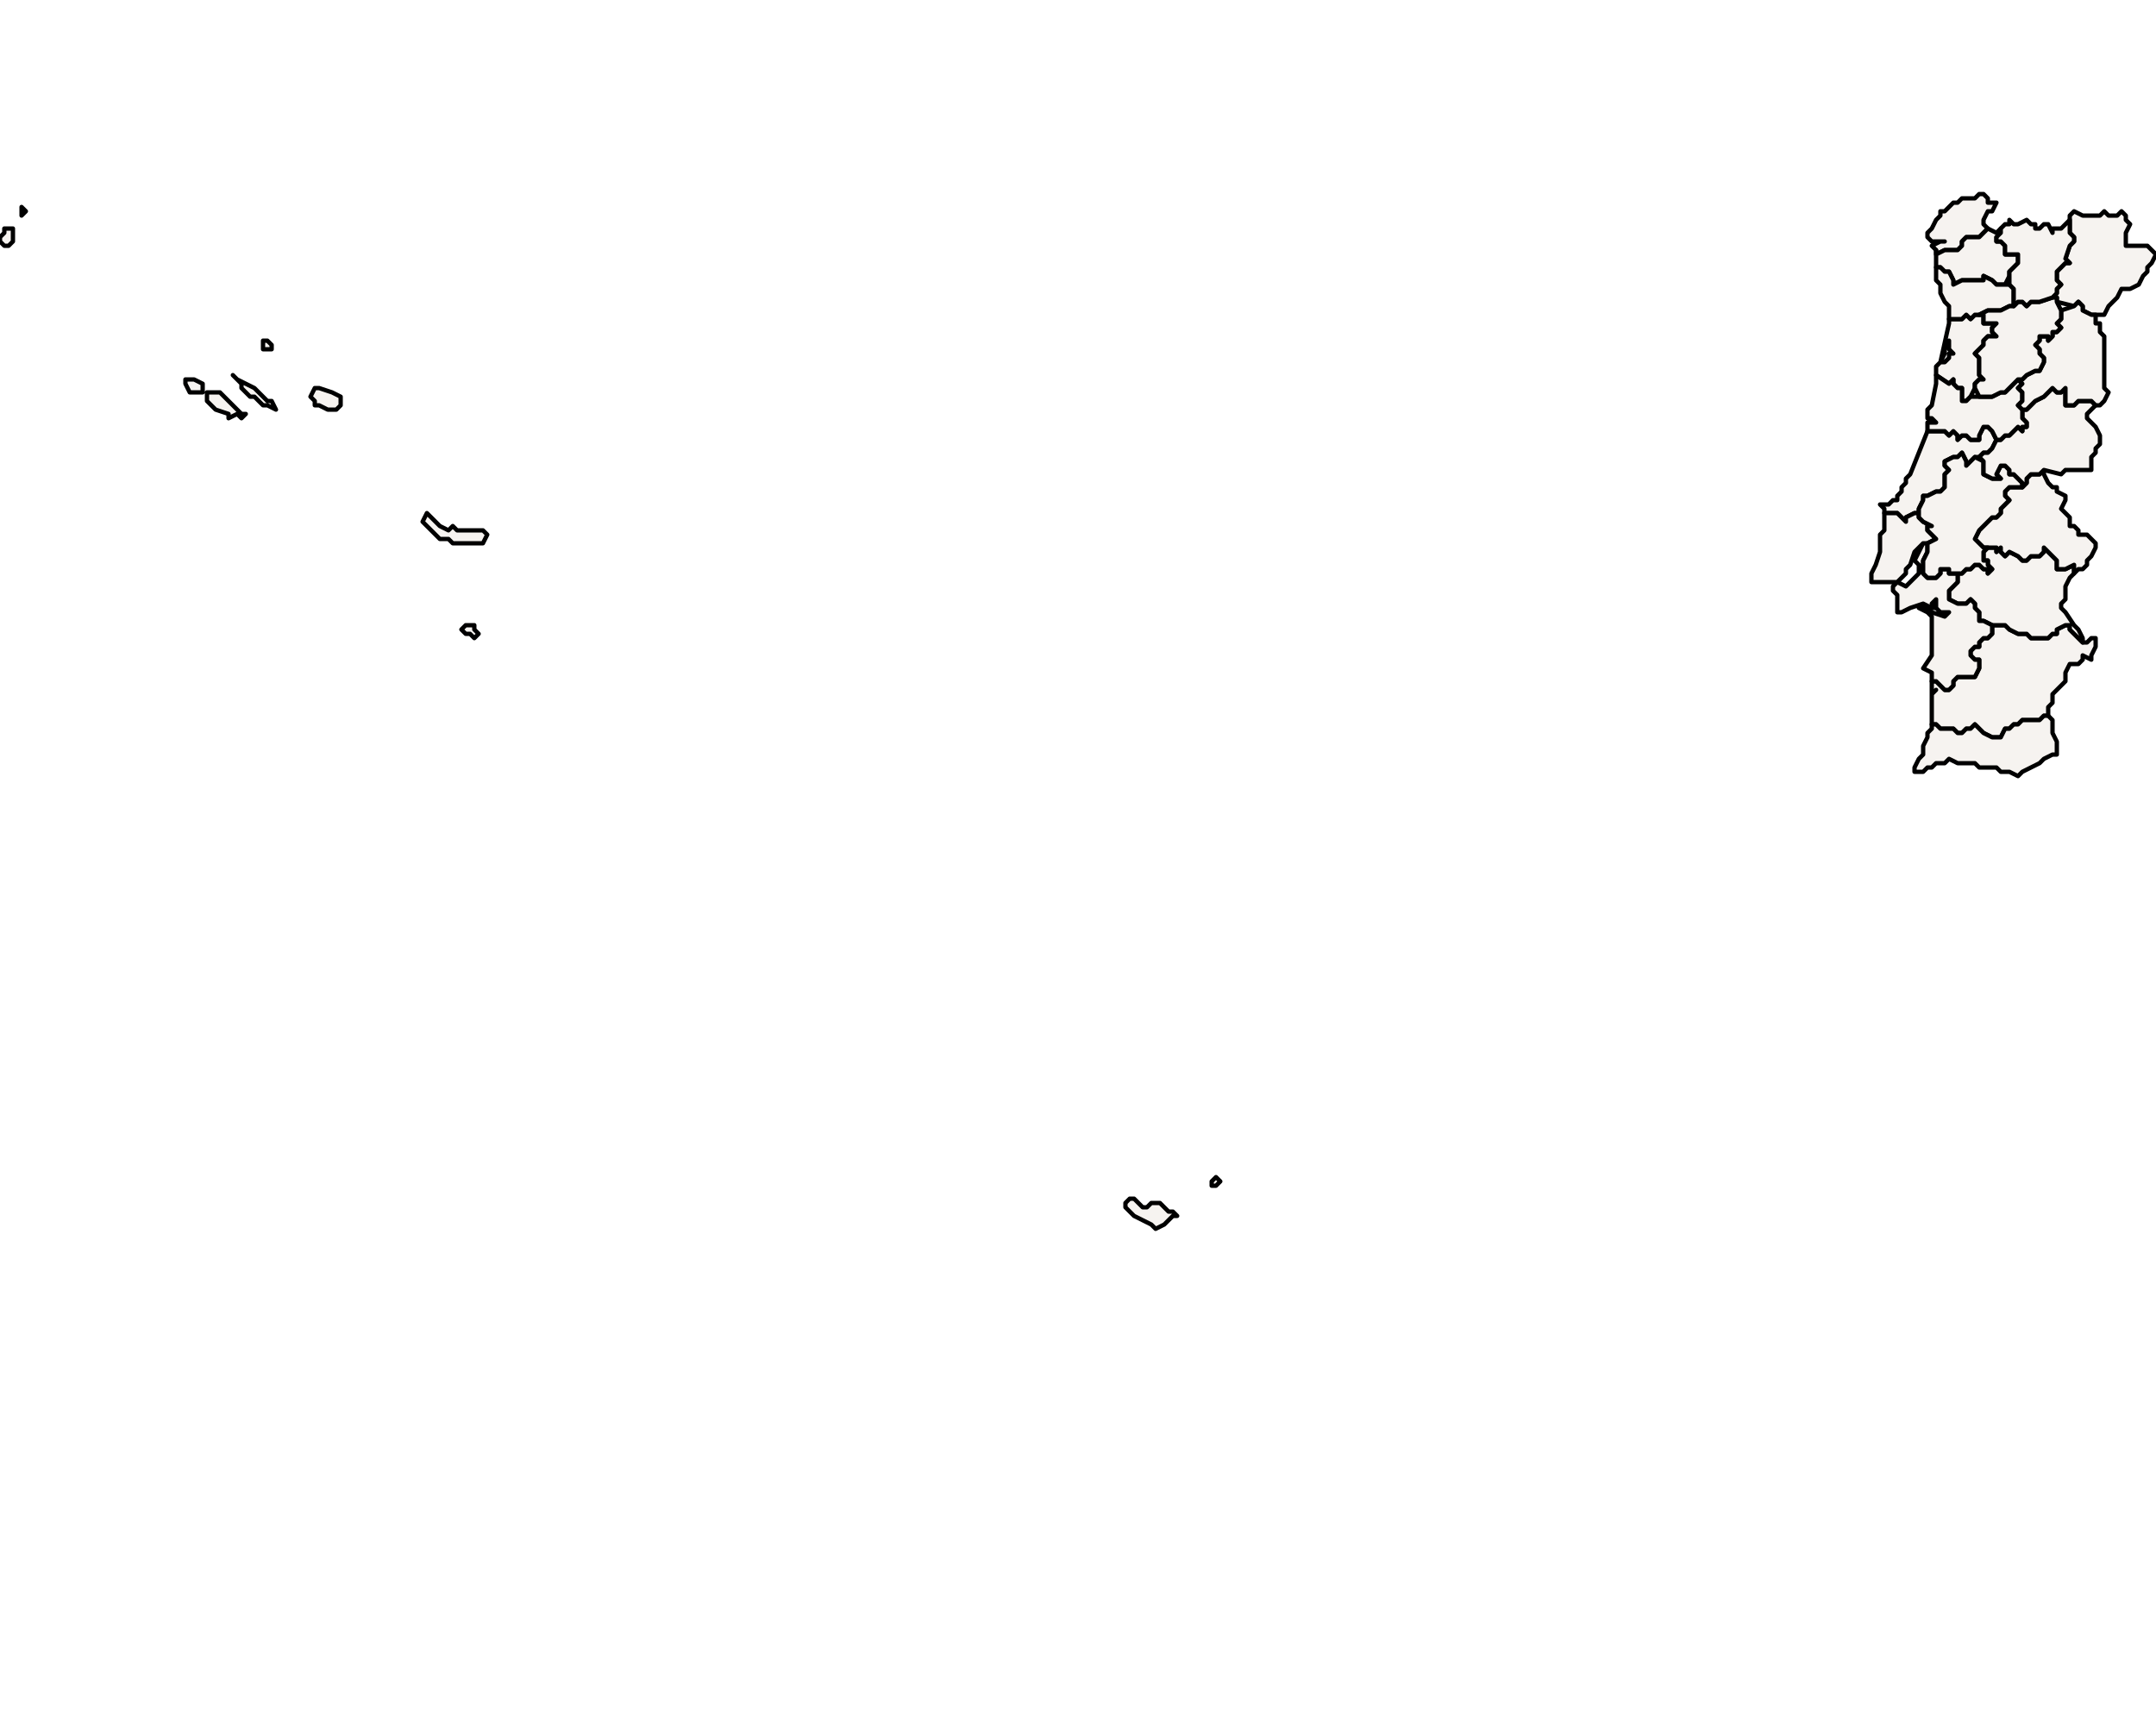 <?xml version="1.0" ?><!DOCTYPE svg  PUBLIC '-//W3C//DTD SVG 1.1//EN'  'http://www.w3.org/Graphics/SVG/1.1/DTD/svg11.dtd'><svg enable_background="new 0 0 500 401" height="401px" style="stroke-linejoin: round; stroke:#000; fill:#f6f3f0;" version="1.1" viewBox="0 0 500 401" width="500px" xmlns="http://www.w3.org/2000/svg" xmlns:xlink="http://www.w3.org/1999/xlink"><defs><style type="text/css"><![CDATA[path { fill-rule: evenodd; }
#context path { fill: #eee; stroke: #bbb; } ]]></style></defs><g id="admin1"><path d="M111,147L110,146L110,145L108,145L107,146L108,147L109,147L110,148Z M112,126L113,124L112,123L109,123L106,123L105,122L104,123L102,122L102,122L101,121L100,120L99,119L98,121L99,122L101,124L102,125L104,125L105,126L106,126L108,126Z M57,96L56,96L55,95L54,94L53,93L51,91L49,91L48,91L48,93L50,95L53,96L53,97L55,96L56,97Z M78,95L79,94L79,93L79,92L77,91L74,90L73,90L72,92L73,93L73,94L74,94L76,95L77,95Z M46,91L47,91L47,89L45,88L44,88L43,88L43,89L44,91L45,91L47,91Z M63,93L62,93L59,90L55,88L55,88L54,87L55,88L56,89L56,90L58,92L59,92L60,93L61,94L62,94L64,95Z M63,80L62,79L61,79L61,81L62,81L63,81Z M2,57L3,56L3,55L3,53L2,53L1,53L1,54L0,55L0,56L1,57Z M6,49L5,48L5,49L5,50Z " data-fips="PO23" data-hasc="PT.AC" data-name="Azores" data-postal="AC" data-varname="Aores"/><path d="M270,284L271,283L272,282L273,282L272,281L271,281L270,280L269,279L267,279L266,280L265,280L264,279L263,278L262,278L261,279L261,280L262,281L263,282L267,284L268,285Z M282,275L283,274L282,273L281,274L281,275Z " data-fips="PO10" data-hasc="PT.MA" data-name="Madeira" data-postal="MA" data-varname=""/><path d="M456,93L457,92L458,90L458,89L459,88L460,88L459,87L459,85L459,84L459,83L458,82L459,81L460,80L460,79L461,78L463,78L462,77L462,76L463,75L462,75L460,75L460,73L459,73L459,73L458,73L457,74L456,73L455,74L454,74L453,74L452,74L452,75L450,84L451,82L451,81L451,80L452,79L452,81L453,82L452,82L452,83L451,84L450,84L449,85L449,87L449,87L452,89L453,88L453,89L454,90L455,90L455,91L455,92L455,93Z " data-fips="PO02" data-hasc="PT.AV" data-name="Aveiro" data-postal="AV" data-varname=""/><path d="M442,120L444,119L445,119L445,118L446,116L446,115L447,115L449,114L450,114L451,113L451,112L451,111L451,110L452,109L451,108L451,107L453,106L454,106L455,105L456,107L456,108L457,107L458,106L459,106L460,105L461,105L462,104L463,102L462,100L461,99L460,99L459,101L459,102L458,102L457,102L456,101L455,101L454,102L454,101L453,100L452,101L451,100L450,100L449,100L448,100L447,100L445,105L443,110L442,111L442,112L441,113L441,114L440,115L440,116L439,116L438,117L436,117L437,118L437,119L438,119L439,119L440,119L442,121Z " data-fips="PO13" data-hasc="PT.LE" data-name="Leiria" data-postal="LE" data-varname=""/><path d="M451,58L452,58L453,58L454,58L455,57L455,56L456,55L457,55L459,55L461,53L461,53L460,52L460,51L461,49L462,49L463,47L462,47L461,47L461,46L460,45L459,45L458,46L455,46L454,47L453,47L452,48L451,49L450,49L450,50L449,51L448,53L447,54L447,55L448,56L449,56L451,56L450,56L448,57L449,58L449,59Z " data-fips="PO20" data-hasc="PT.VC" data-name="Viana do Castelo" data-postal="VC" data-varname="Vianna do Castello"/><path d="M464,171L465,169L466,169L467,168L468,168L469,167L471,167L473,167L474,166L475,166L475,166L475,165L475,164L476,163L476,161L477,160L479,158L479,156L480,154L481,154L482,154L483,153L483,152L485,153L485,152L486,150L486,149L486,148L485,148L484,149L483,149L483,149L482,148L481,147L481,147L480,146L480,145L479,145L477,146L477,147L476,147L475,148L473,148L471,148L470,147L468,147L466,146L465,145L464,145L463,145L462,145L462,147L461,148L460,148L459,149L459,150L458,150L457,151L457,152L458,153L459,153L459,155L458,157L457,157L456,157L454,157L453,158L453,159L452,160L451,160L450,159L449,158L448,158L448,161L449,160L448,161L448,163L448,164L448,165L448,168L449,168L450,169L451,169L452,169L453,169L454,170L455,170L456,169L457,169L458,168L459,169L460,170L462,171L463,171Z " data-fips="PO03" data-hasc="PT.BE" data-name="Beja" data-postal="BE" data-varname=""/><path d="M483,149L483,148L482,146L481,145L479,142L478,141L478,140L479,139L479,137L479,136L480,134L481,133L481,133L481,131L479,132L479,132L477,132L477,131L477,130L476,129L475,128L474,127L474,128L473,129L472,129L471,129L470,130L469,130L468,129L466,128L465,129L464,128L464,127L463,128L463,127L462,127L461,127L460,128L460,129L460,130L461,130L461,131L462,132L461,133L461,132L460,132L459,131L458,131L457,132L456,132L455,133L454,133L454,134L454,135L452,137L452,138L452,139L454,140L455,140L456,140L457,139L458,140L458,141L459,142L459,143L459,144L460,144L462,145L463,145L464,145L465,145L466,146L468,147L470,147L471,148L473,148L475,148L476,147L477,147L477,146L479,145L480,145L480,146L481,147L481,147L482,148L483,149Z " data-fips="PO08" data-hasc="PT.EV" data-name="vora" data-postal="EV" data-varname=""/><path d="M469,179L473,177L474,176L476,175L477,175L477,173L477,172L476,170L476,168L476,167L475,166L475,166L474,166L473,167L471,167L469,167L468,168L467,168L466,169L465,169L464,171L463,171L462,171L460,170L459,169L458,168L457,169L456,169L455,170L454,170L453,169L452,169L451,169L450,169L449,168L448,168L448,169L447,170L447,171L446,173L446,174L446,175L445,176L444,178L444,179L445,179L446,179L447,178L448,178L449,177L451,177L452,176L454,177L455,177L458,177L459,178L463,178L464,179L465,179L466,179L468,180Z " data-fips="PO09" data-hasc="PT.FA" data-name="Faro" data-postal="FA" data-varname=""/><path d="M453,159L453,158L454,157L456,157L457,157L458,157L459,155L459,153L458,153L457,152L457,151L458,150L459,150L459,149L460,148L461,148L462,147L462,145L460,144L459,144L459,143L459,142L458,141L458,140L457,139L456,140L455,140L454,140L452,139L452,138L452,137L454,135L454,134L454,133L452,133L452,132L450,132L450,133L449,134L448,134L447,134L446,133L446,132L446,131L446,130L447,128L447,127L447,126L449,125L448,126L446,126L445,128L444,130L445,131L445,132L445,133L444,134L443,135L442,136L440,135L439,136L439,137L440,138L440,139L440,140L440,142L441,142L443,141L446,140L448,141L449,141L448,140L449,139L449,140L449,141L450,142L451,142L452,142L451,143L448,142L447,141L445,141L447,142L448,143L448,147L448,150L448,152L446,155L448,156L448,157L448,158L449,158L450,159L451,160L452,160Z M438,135L440,135L441,134L442,133L442,132L443,131L444,128L445,127L446,126L448,126L449,125L448,124L447,123L447,122L448,122L446,121L445,120L445,119L444,119L442,120L442,121L440,119L439,119L438,119L437,119L437,121L437,123L436,124L436,126L436,127L436,128L435,131L434,133L434,135L436,135L437,135Z " data-fips="PO14" data-hasc="PT.LI" data-name="Lisboa" data-postal="LI" data-varname="Lisbon|Lisbona|Lisbonne|Lissabon"/><path d="M481,133L482,132L483,132L484,131L484,130L485,129L486,127L486,126L485,125L484,124L483,124L482,124L482,123L481,122L480,122L480,121L480,120L479,119L478,118L479,116L479,115L477,114L477,113L476,113L475,112L474,110L474,109L473,110L471,110L470,111L470,112L469,113L468,113L467,113L466,113L465,114L465,115L466,116L465,117L464,118L464,119L463,120L462,120L461,121L460,122L459,123L458,125L459,126L460,127L461,127L462,127L463,127L463,128L464,127L464,128L465,129L466,128L468,129L469,130L470,130L471,129L472,129L473,129L474,128L474,127L475,128L476,129L477,130L477,131L477,132L479,132L479,132L481,131L481,133L481,133Z " data-fips="PO16" data-hasc="PT.PA" data-name="Portalegre" data-postal="PA" data-varname=""/><path d="M450,133L450,132L452,132L452,133L454,133L455,133L456,132L457,132L458,131L459,131L460,132L461,132L461,133L462,132L461,131L461,130L460,130L460,129L460,128L461,127L460,127L459,126L458,125L459,123L460,122L461,121L462,120L463,120L464,119L464,118L465,117L466,116L465,115L465,114L466,113L467,113L468,113L469,113L469,112L468,111L467,110L466,110L466,109L465,108L464,108L463,110L464,111L462,111L462,111L460,110L460,108L460,107L458,106L457,107L456,108L456,107L455,105L454,106L453,106L451,107L451,108L452,109L451,110L451,111L451,112L451,113L450,114L449,114L447,115L446,115L446,116L445,118L445,119L445,120L446,121L448,122L447,122L447,123L448,124L449,125L449,125L447,126L447,127L447,128L446,130L446,131L446,132L446,133L447,134L448,134L449,134Z " data-fips="PO18" data-hasc="PT.SA" data-name="Santarm" data-postal="SA" data-varname=""/><path d="M466,64L466,63L467,62L468,61L468,59L468,59L467,59L466,59L465,59L465,57L464,56L463,56L463,55L464,54L464,53L463,54L461,53L459,55L457,55L456,55L455,56L455,57L454,58L453,58L452,58L451,58L449,59L449,58L449,59L449,60L449,61L449,62L450,62L451,63L452,63L453,65L453,66L455,65L456,65L457,65L459,65L460,65L460,64L462,65L463,66L465,66Z " data-fips="PO04" data-hasc="PT.BR" data-name="Braga" data-postal="BR" data-varname=""/><path d="M486,73L488,73L489,71L490,70L491,69L492,67L493,67L494,67L496,66L497,64L498,63L498,62L499,61L500,59L499,58L498,57L497,57L495,57L494,57L493,57L493,56L493,54L494,52L493,51L493,50L492,49L491,50L489,50L488,49L487,50L485,50L484,50L483,50L481,49L480,50L480,51L480,52L480,54L481,55L481,56L480,57L479,60L480,61L479,61L478,62L477,63L477,65L478,66L477,67L477,68L476,69L477,69L477,70L481,71L482,70L483,71L483,72L485,73L486,73Z " data-fips="PO05" data-hasc="PT.BA" data-name="Bragana" data-postal="BA" data-varname="Braganza"/><path d="M470,112L470,111L471,110L473,110L474,109L474,109L478,110L479,109L480,109L481,109L485,109L485,107L485,106L486,105L486,104L487,103L487,102L487,101L486,99L485,98L484,97L484,96L485,95L486,94L486,94L485,93L483,93L483,93L482,93L481,94L479,94L479,93L479,92L479,90L479,90L478,91L477,91L476,90L474,92L474,92L472,93L471,94L470,95L469,95L469,97L470,98L470,99L469,99L469,100L468,99L467,100L466,101L465,101L464,102L463,102L462,104L461,105L460,105L459,106L460,107L460,108L460,110L462,111L462,111L464,111L463,110L464,108L465,108L466,109L466,110L467,110L468,111L469,112L469,113Z " data-fips="PO06" data-hasc="PT.CB" data-name="Castelo Branco" data-postal="CB" data-varname=""/><path d="M459,102L459,101L460,99L461,99L462,100L463,102L463,102L464,102L465,101L466,101L467,100L468,99L469,100L469,99L470,99L470,98L469,97L469,95L468,94L469,93L469,92L469,91L468,90L469,89L468,88L468,88L467,89L466,90L465,91L464,91L462,92L461,92L460,92L459,92L457,92L456,93L455,93L455,92L455,91L455,90L454,90L453,89L453,88L452,89L449,87L449,87L449,89L448,94L447,95L447,97L448,97L449,98L447,98L447,100L448,100L449,100L450,100L451,100L452,101L453,100L454,101L454,102L455,101L456,101L457,102L458,102Z " data-fips="PO07" data-hasc="PT.CO" data-name="Coimbra" data-postal="CO" data-varname=""/><path d="M470,95L471,94L472,93L474,92L474,92L476,90L477,91L478,91L479,90L479,90L479,92L479,93L479,94L481,94L482,93L483,93L483,93L485,93L486,94L486,94L487,94L488,93L489,91L488,90L488,88L488,87L488,86L488,85L488,84L488,82L488,81L488,79L488,78L487,77L487,75L486,75L486,73L485,73L483,72L483,71L482,70L481,71L478,72L478,74L477,75L478,76L477,77L476,77L476,78L475,79L475,78L473,78L473,79L472,80L473,81L473,82L474,83L474,84L473,86L472,86L470,87L469,88L468,88L469,89L468,90L469,91L469,92L469,93L468,94L469,95Z " data-fips="PO11" data-hasc="PT.GU" data-name="Guarda" data-postal="GU" data-varname=""/><path d="M456,73L457,74L458,73L459,73L459,73L461,72L464,72L466,71L467,71L467,69L467,68L467,67L466,66L465,66L463,66L462,65L460,64L460,65L459,65L457,65L456,65L455,65L453,66L453,65L452,63L451,63L450,62L449,62L449,65L450,66L450,67L450,68L451,70L452,71L452,72L452,74L453,74L454,74L455,74Z " data-fips="PO17" data-hasc="PT.PO" data-name="Porto" data-postal="PO" data-varname="Oporto"/><path d="M461,92L462,92L464,91L465,91L466,90L467,89L468,88L468,88L469,88L470,87L472,86L473,86L474,84L474,83L473,82L473,81L472,80L473,79L473,78L475,78L475,79L476,78L476,77L477,77L478,76L477,75L478,74L478,72L477,70L477,69L476,69L473,70L471,70L470,71L469,70L468,70L467,71L466,71L464,72L461,72L459,73L460,73L460,75L462,75L463,75L462,76L462,77L463,78L461,78L460,79L460,80L459,81L458,82L459,83L459,84L459,85L459,87L460,88L459,88L458,89L458,90L459,92L460,92Z " data-fips="PO22" data-hasc="PT.VI" data-name="Viseu" data-postal="VI" data-varname="Vizeu"/><path d="M471,70L473,70L476,69L477,68L477,67L478,66L477,65L477,63L478,62L479,61L480,61L479,60L480,57L481,56L481,55L480,54L480,52L480,51L479,52L478,53L476,53L476,54L475,52L474,52L473,53L472,53L472,52L471,52L470,51L468,52L467,52L467,52L466,51L466,52L465,52L464,53L464,54L463,55L463,56L464,56L465,57L465,59L466,59L467,59L468,59L468,59L468,61L467,62L466,63L466,64L466,66L467,67L467,68L467,69L467,71L468,70L469,70L470,71Z " data-fips="PO21" data-hasc="PT.VR" data-name="Vila Real" data-postal="VR" data-varname="Villa Real"/></g></svg>